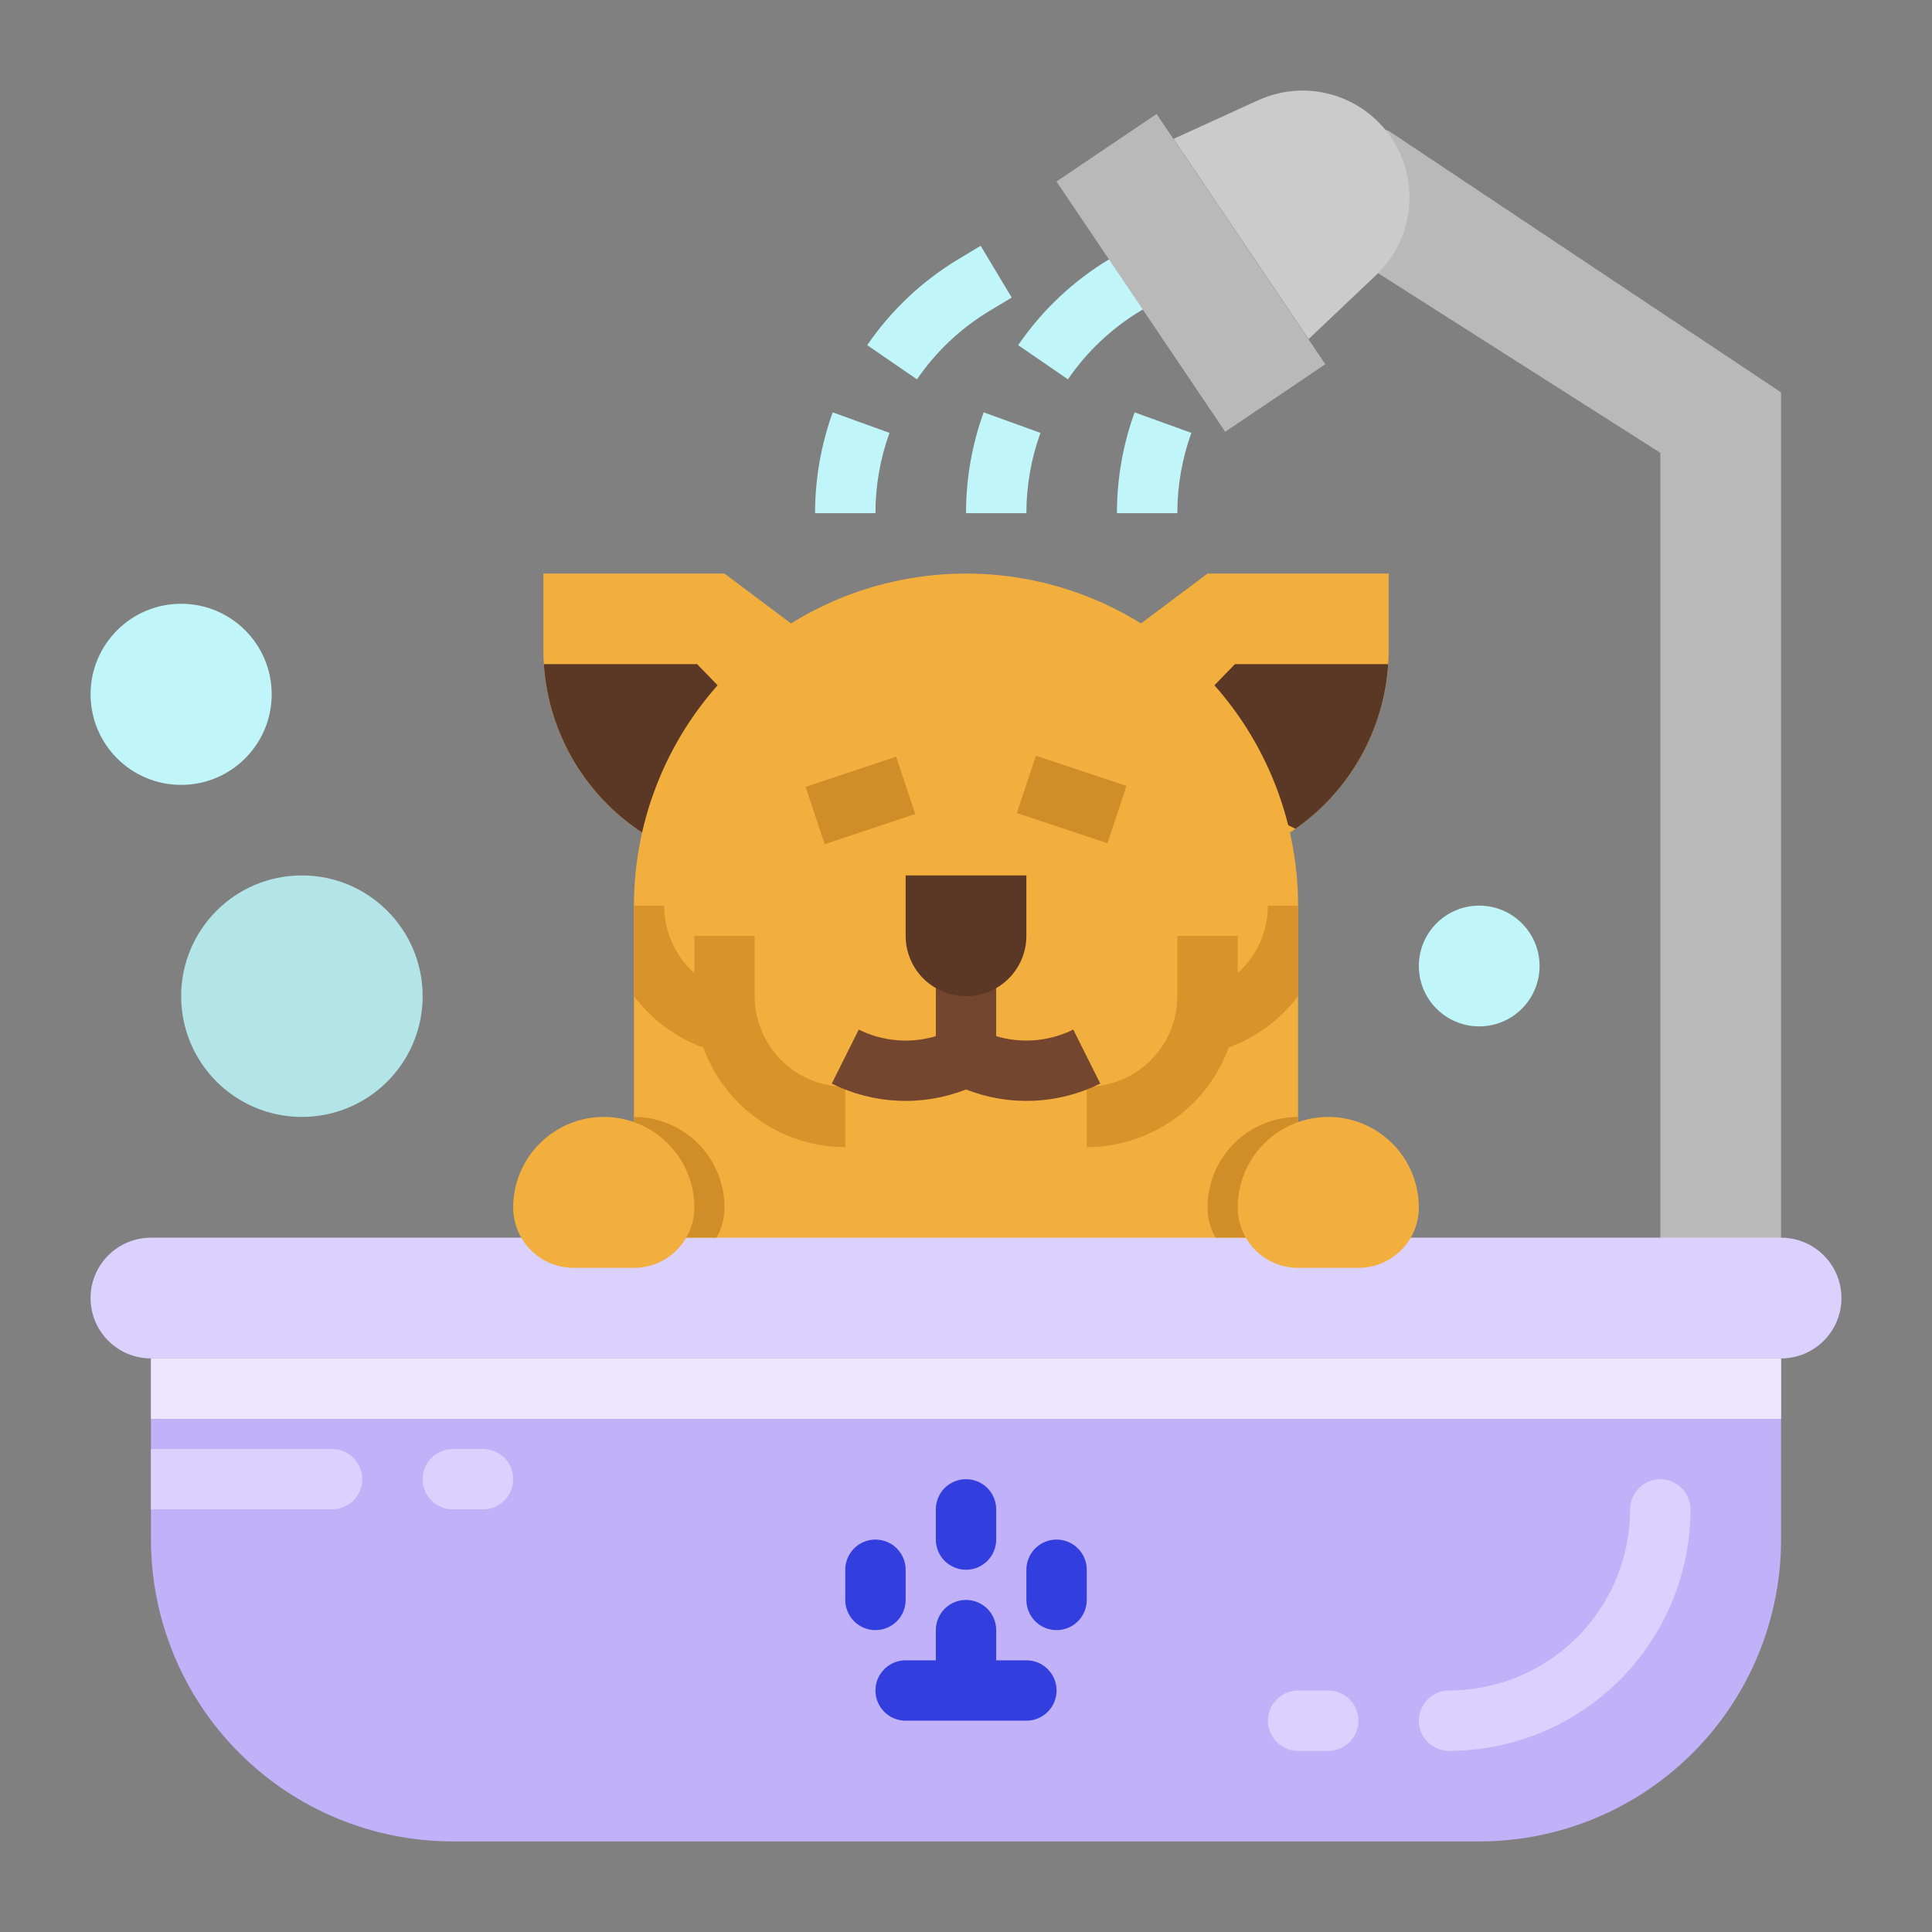 <svg width="67" height="67" viewBox="0 0 67 67" fill="none" xmlns="http://www.w3.org/2000/svg">
<rect x="0" y="0" width="67" height="67" fill="#808080" stroke="none"/>
<path d="M29.313 23.031L23.032 29.312C22.845 29.22 22.663 29.119 22.487 29.01C21.447 28.379 20.574 27.505 19.942 26.465C19.311 25.424 18.939 24.246 18.86 23.031C18.849 22.868 18.844 22.703 18.844 22.537V19.891H25.125L29.313 23.031Z" fill="#F3AF3E"/>
<path d="M27.219 26.172L24.602 27.742L22.487 29.01C21.447 28.379 20.574 27.505 19.942 26.465C19.311 25.424 18.939 24.246 18.86 23.031H24.174L26.704 25.641L27.219 26.172Z" fill="#5B3726"/>
<path d="M48.157 19.891V22.537C48.157 22.703 48.151 22.868 48.141 23.031C48.054 24.351 47.623 25.625 46.892 26.727C46.16 27.829 45.152 28.721 43.969 29.312L37.688 23.031L41.876 19.891H48.157Z" fill="#F3AF3E"/>
<path d="M48.141 23.031C48.067 24.163 47.739 25.265 47.183 26.253C46.626 27.242 45.854 28.093 44.925 28.743L41.876 27.219L39.782 26.172L40.297 25.641L42.827 23.031H48.141Z" fill="#5B3726"/>
<path d="M45.016 31.406V45.016H21.985V31.406C21.985 28.352 23.198 25.423 25.358 23.264C27.517 21.104 30.446 19.891 33.501 19.891C36.555 19.891 39.484 21.104 41.643 23.264C43.803 25.423 45.016 28.352 45.016 31.406Z" fill="#F3AF3E"/>
<path d="M47.11 4.188L46.063 8.375L57.579 15.703V43.969H61.766V13.609L48.157 4.537L47.11 4.188Z" fill="#B9B9B9"/>
<path d="M61.766 47.109V53.391C61.766 56.167 60.663 58.83 58.7 60.793C56.737 62.756 54.074 63.859 51.297 63.859H15.704C12.927 63.859 10.264 62.756 8.301 60.793C6.338 58.83 5.235 56.167 5.235 53.391V47.109H61.766Z" fill="#C0B1F9"/>
<path d="M61.766 42.922H5.235C4.079 42.922 3.141 43.859 3.141 45.016C3.141 46.172 4.079 47.109 5.235 47.109H61.766C62.922 47.109 63.86 46.172 63.86 45.016C63.86 43.859 62.922 42.922 61.766 42.922Z" fill="#DAD1FF"/>
<path d="M45.381 11.759L40.698 4.816L43.634 3.476C44.432 3.111 45.334 3.042 46.178 3.28C47.023 3.518 47.756 4.048 48.247 4.775C48.737 5.503 48.954 6.381 48.858 7.253C48.763 8.126 48.36 8.936 47.723 9.539L45.381 11.759Z" fill="#CBCBCB"/>
<path d="M29.313 37.688V39.781C28.237 39.78 27.188 39.448 26.308 38.83C25.427 38.213 24.758 37.339 24.391 36.328C23.433 35.979 22.596 35.358 21.985 34.542V31.406H23.032C23.032 31.848 23.125 32.284 23.305 32.687C23.486 33.09 23.749 33.451 24.079 33.745V32.453H26.172V34.547C26.174 35.38 26.505 36.178 27.093 36.766C27.682 37.355 28.48 37.686 29.313 37.688Z" fill="#DA922A"/>
<path d="M45.016 31.406V34.542C44.404 35.358 43.568 35.979 42.61 36.328C42.243 37.339 41.574 38.213 40.693 38.83C39.813 39.448 38.764 39.78 37.688 39.781V37.688C38.521 37.686 39.319 37.355 39.907 36.766C40.496 36.178 40.828 35.38 40.829 34.547V32.453H42.922V33.745C43.252 33.451 43.515 33.09 43.696 32.687C43.876 32.284 43.969 31.848 43.969 31.406H45.016Z" fill="#DA922A"/>
<path d="M27.937 27.289L31.079 26.242L31.74 28.23L28.599 29.276L27.937 27.289Z" fill="#D18D28"/>
<path d="M35.263 28.195L35.925 26.207L39.066 27.254L38.405 29.241L35.263 28.195Z" fill="#D18D28"/>
<path d="M38.156 37.577L37.22 35.704C36.39 36.116 35.435 36.198 34.547 35.933V33.5H32.454V35.934C31.566 36.199 30.611 36.117 29.781 35.705L28.845 37.578C29.563 37.935 30.349 38.138 31.151 38.173C31.953 38.209 32.753 38.075 33.5 37.782C34.248 38.075 35.048 38.208 35.85 38.173C36.652 38.138 37.438 37.934 38.156 37.577Z" fill="#744630"/>
<path d="M25.125 41.875C25.126 42.243 25.029 42.604 24.845 42.922H21.985V38.734C22.818 38.734 23.617 39.065 24.206 39.654C24.795 40.243 25.125 41.042 25.125 41.875Z" fill="#D18D28"/>
<path d="M45.016 38.734V42.922H42.156C41.971 42.604 41.875 42.243 41.876 41.875C41.876 41.042 42.206 40.243 42.795 39.654C43.384 39.065 44.183 38.734 45.016 38.734Z" fill="#D18D28"/>
<path d="M30.36 17.797H28.266C28.265 16.605 28.473 15.422 28.878 14.3L30.847 15.012C30.524 15.905 30.359 16.847 30.36 17.797Z" fill="#C0F5F9"/>
<path d="M31.8 13.155L30.074 11.97C30.908 10.752 31.996 9.729 33.263 8.972L34.008 8.524L35.086 10.32L34.34 10.767C33.331 11.37 32.464 12.185 31.8 13.155Z" fill="#C0F5F9"/>
<path d="M35.594 17.797H33.501C33.5 16.605 33.707 15.422 34.112 14.3L36.082 15.012C35.759 15.905 35.594 16.847 35.594 17.797Z" fill="#C0F5F9"/>
<path d="M37.035 13.155L35.309 11.97C36.142 10.752 37.23 9.729 38.497 8.972L39.243 8.524L40.32 10.32L39.574 10.767C38.565 11.37 37.699 12.185 37.035 13.155Z" fill="#C0F5F9"/>
<path d="M40.829 17.797H38.735C38.734 16.605 38.941 15.422 39.347 14.3L41.316 15.012C40.993 15.905 40.828 16.847 40.829 17.797Z" fill="#C0F5F9"/>
<path d="M10.469 38.734C12.782 38.734 14.657 36.86 14.657 34.547C14.657 32.234 12.782 30.359 10.469 30.359C8.157 30.359 6.282 32.234 6.282 34.547C6.282 36.86 8.157 38.734 10.469 38.734Z" fill="#B3E4E8"/>
<path d="M6.282 27.219C8.016 27.219 9.422 25.813 9.422 24.078C9.422 22.344 8.016 20.938 6.282 20.938C4.547 20.938 3.141 22.344 3.141 24.078C3.141 25.813 4.547 27.219 6.282 27.219Z" fill="#C0F5F9"/>
<path d="M51.297 35.594C52.454 35.594 53.391 34.656 53.391 33.5C53.391 32.344 52.454 31.406 51.297 31.406C50.141 31.406 49.204 32.344 49.204 33.5C49.204 34.656 50.141 35.594 51.297 35.594Z" fill="#C0F5F9"/>
<path d="M12.563 51.297C12.563 51.575 12.453 51.841 12.256 52.037C12.06 52.233 11.794 52.344 11.516 52.344H5.235V50.25H11.516C11.794 50.25 12.06 50.36 12.256 50.557C12.453 50.753 12.563 51.019 12.563 51.297Z" fill="#DAD1FF"/>
<path d="M16.75 52.344H15.704C15.426 52.344 15.16 52.233 14.963 52.037C14.767 51.841 14.657 51.575 14.657 51.297C14.657 51.019 14.767 50.753 14.963 50.557C15.16 50.36 15.426 50.25 15.704 50.25H16.75C17.028 50.25 17.294 50.36 17.491 50.557C17.687 50.753 17.797 51.019 17.797 51.297C17.797 51.575 17.687 51.841 17.491 52.037C17.294 52.233 17.028 52.344 16.75 52.344Z" fill="#DAD1FF"/>
<path d="M33.501 54.438C33.778 54.438 34.044 54.327 34.241 54.131C34.437 53.935 34.547 53.668 34.547 53.391V52.344C34.547 52.066 34.437 51.8 34.241 51.603C34.044 51.407 33.778 51.297 33.501 51.297C33.223 51.297 32.957 51.407 32.76 51.603C32.564 51.8 32.454 52.066 32.454 52.344V53.391C32.454 53.668 32.564 53.935 32.76 54.131C32.957 54.327 33.223 54.438 33.501 54.438Z" fill="#323EDD"/>
<path d="M31.407 55.484V54.438C31.407 54.16 31.296 53.894 31.1 53.697C30.904 53.501 30.637 53.391 30.36 53.391C30.082 53.391 29.816 53.501 29.62 53.697C29.423 53.894 29.313 54.16 29.313 54.438V55.484C29.313 55.762 29.423 56.028 29.62 56.225C29.816 56.421 30.082 56.531 30.36 56.531C30.637 56.531 30.904 56.421 31.1 56.225C31.296 56.028 31.407 55.762 31.407 55.484Z" fill="#323EDD"/>
<path d="M36.641 53.391C36.364 53.391 36.097 53.501 35.901 53.697C35.705 53.894 35.594 54.16 35.594 54.438V55.484C35.594 55.762 35.705 56.028 35.901 56.225C36.097 56.421 36.364 56.531 36.641 56.531C36.919 56.531 37.185 56.421 37.381 56.225C37.578 56.028 37.688 55.762 37.688 55.484V54.438C37.688 54.16 37.578 53.894 37.381 53.697C37.185 53.501 36.919 53.391 36.641 53.391Z" fill="#323EDD"/>
<path d="M35.594 57.578H34.547V56.531C34.547 56.254 34.437 55.987 34.241 55.791C34.044 55.595 33.778 55.484 33.501 55.484C33.223 55.484 32.957 55.595 32.76 55.791C32.564 55.987 32.454 56.254 32.454 56.531V57.578H31.407C31.129 57.578 30.863 57.688 30.666 57.885C30.47 58.081 30.36 58.347 30.36 58.625C30.36 58.903 30.47 59.169 30.666 59.365C30.863 59.562 31.129 59.672 31.407 59.672H35.594C35.872 59.672 36.138 59.562 36.334 59.365C36.531 59.169 36.641 58.903 36.641 58.625C36.641 58.347 36.531 58.081 36.334 57.885C36.138 57.688 35.872 57.578 35.594 57.578Z" fill="#323EDD"/>
<path d="M50.251 60.719C49.973 60.719 49.707 60.608 49.51 60.412C49.314 60.216 49.204 59.95 49.204 59.672C49.204 59.394 49.314 59.128 49.51 58.932C49.707 58.735 49.973 58.625 50.251 58.625C51.916 58.623 53.512 57.961 54.69 56.783C55.867 55.606 56.53 54.009 56.532 52.344C56.532 52.066 56.642 51.8 56.838 51.603C57.035 51.407 57.301 51.297 57.579 51.297C57.856 51.297 58.123 51.407 58.319 51.603C58.515 51.8 58.626 52.066 58.626 52.344C58.623 54.564 57.74 56.693 56.17 58.263C54.6 59.833 52.471 60.716 50.251 60.719Z" fill="#DAD1FF"/>
<path d="M46.063 60.719H45.016C44.739 60.719 44.472 60.608 44.276 60.412C44.08 60.216 43.969 59.95 43.969 59.672C43.969 59.394 44.08 59.128 44.276 58.932C44.472 58.735 44.739 58.625 45.016 58.625H46.063C46.341 58.625 46.607 58.735 46.803 58.932C47 59.128 47.11 59.394 47.11 59.672C47.11 59.95 47 60.216 46.803 60.412C46.607 60.608 46.341 60.719 46.063 60.719Z" fill="#DAD1FF"/>
<path d="M21.985 43.969H19.891C19.336 43.969 18.803 43.748 18.411 43.355C18.018 42.963 17.797 42.43 17.797 41.875C17.797 41.042 18.128 40.243 18.717 39.654C19.306 39.065 20.105 38.734 20.938 38.734C21.771 38.734 22.57 39.065 23.159 39.654C23.748 40.243 24.079 41.042 24.079 41.875C24.079 42.43 23.858 42.963 23.465 43.355C23.073 43.748 22.54 43.969 21.985 43.969Z" fill="#F3AF3E"/>
<path d="M47.11 43.969H45.016C44.461 43.969 43.928 43.748 43.536 43.355C43.143 42.963 42.922 42.43 42.922 41.875C42.922 41.042 43.253 40.243 43.842 39.654C44.431 39.065 45.23 38.734 46.063 38.734C46.896 38.734 47.695 39.065 48.284 39.654C48.873 40.243 49.204 41.042 49.204 41.875C49.204 42.43 48.983 42.963 48.59 43.355C48.198 43.748 47.665 43.969 47.11 43.969Z" fill="#F3AF3E"/>
<path d="M33.501 34.547C32.945 34.547 32.413 34.326 32.02 33.934C31.627 33.541 31.407 33.008 31.407 32.453V30.359H35.594V32.453C35.594 33.008 35.374 33.541 34.981 33.934C34.588 34.326 34.056 34.547 33.501 34.547Z" fill="#5B3726"/>
<path d="M5.235 47.109H61.766V49.203H5.235V47.109Z" fill="#ECE7FE"/>
<path d="M36.637 6.294L40.109 3.953L45.961 12.632L42.489 14.973L36.637 6.294Z" fill="#B9B9B9"/>
</svg>
